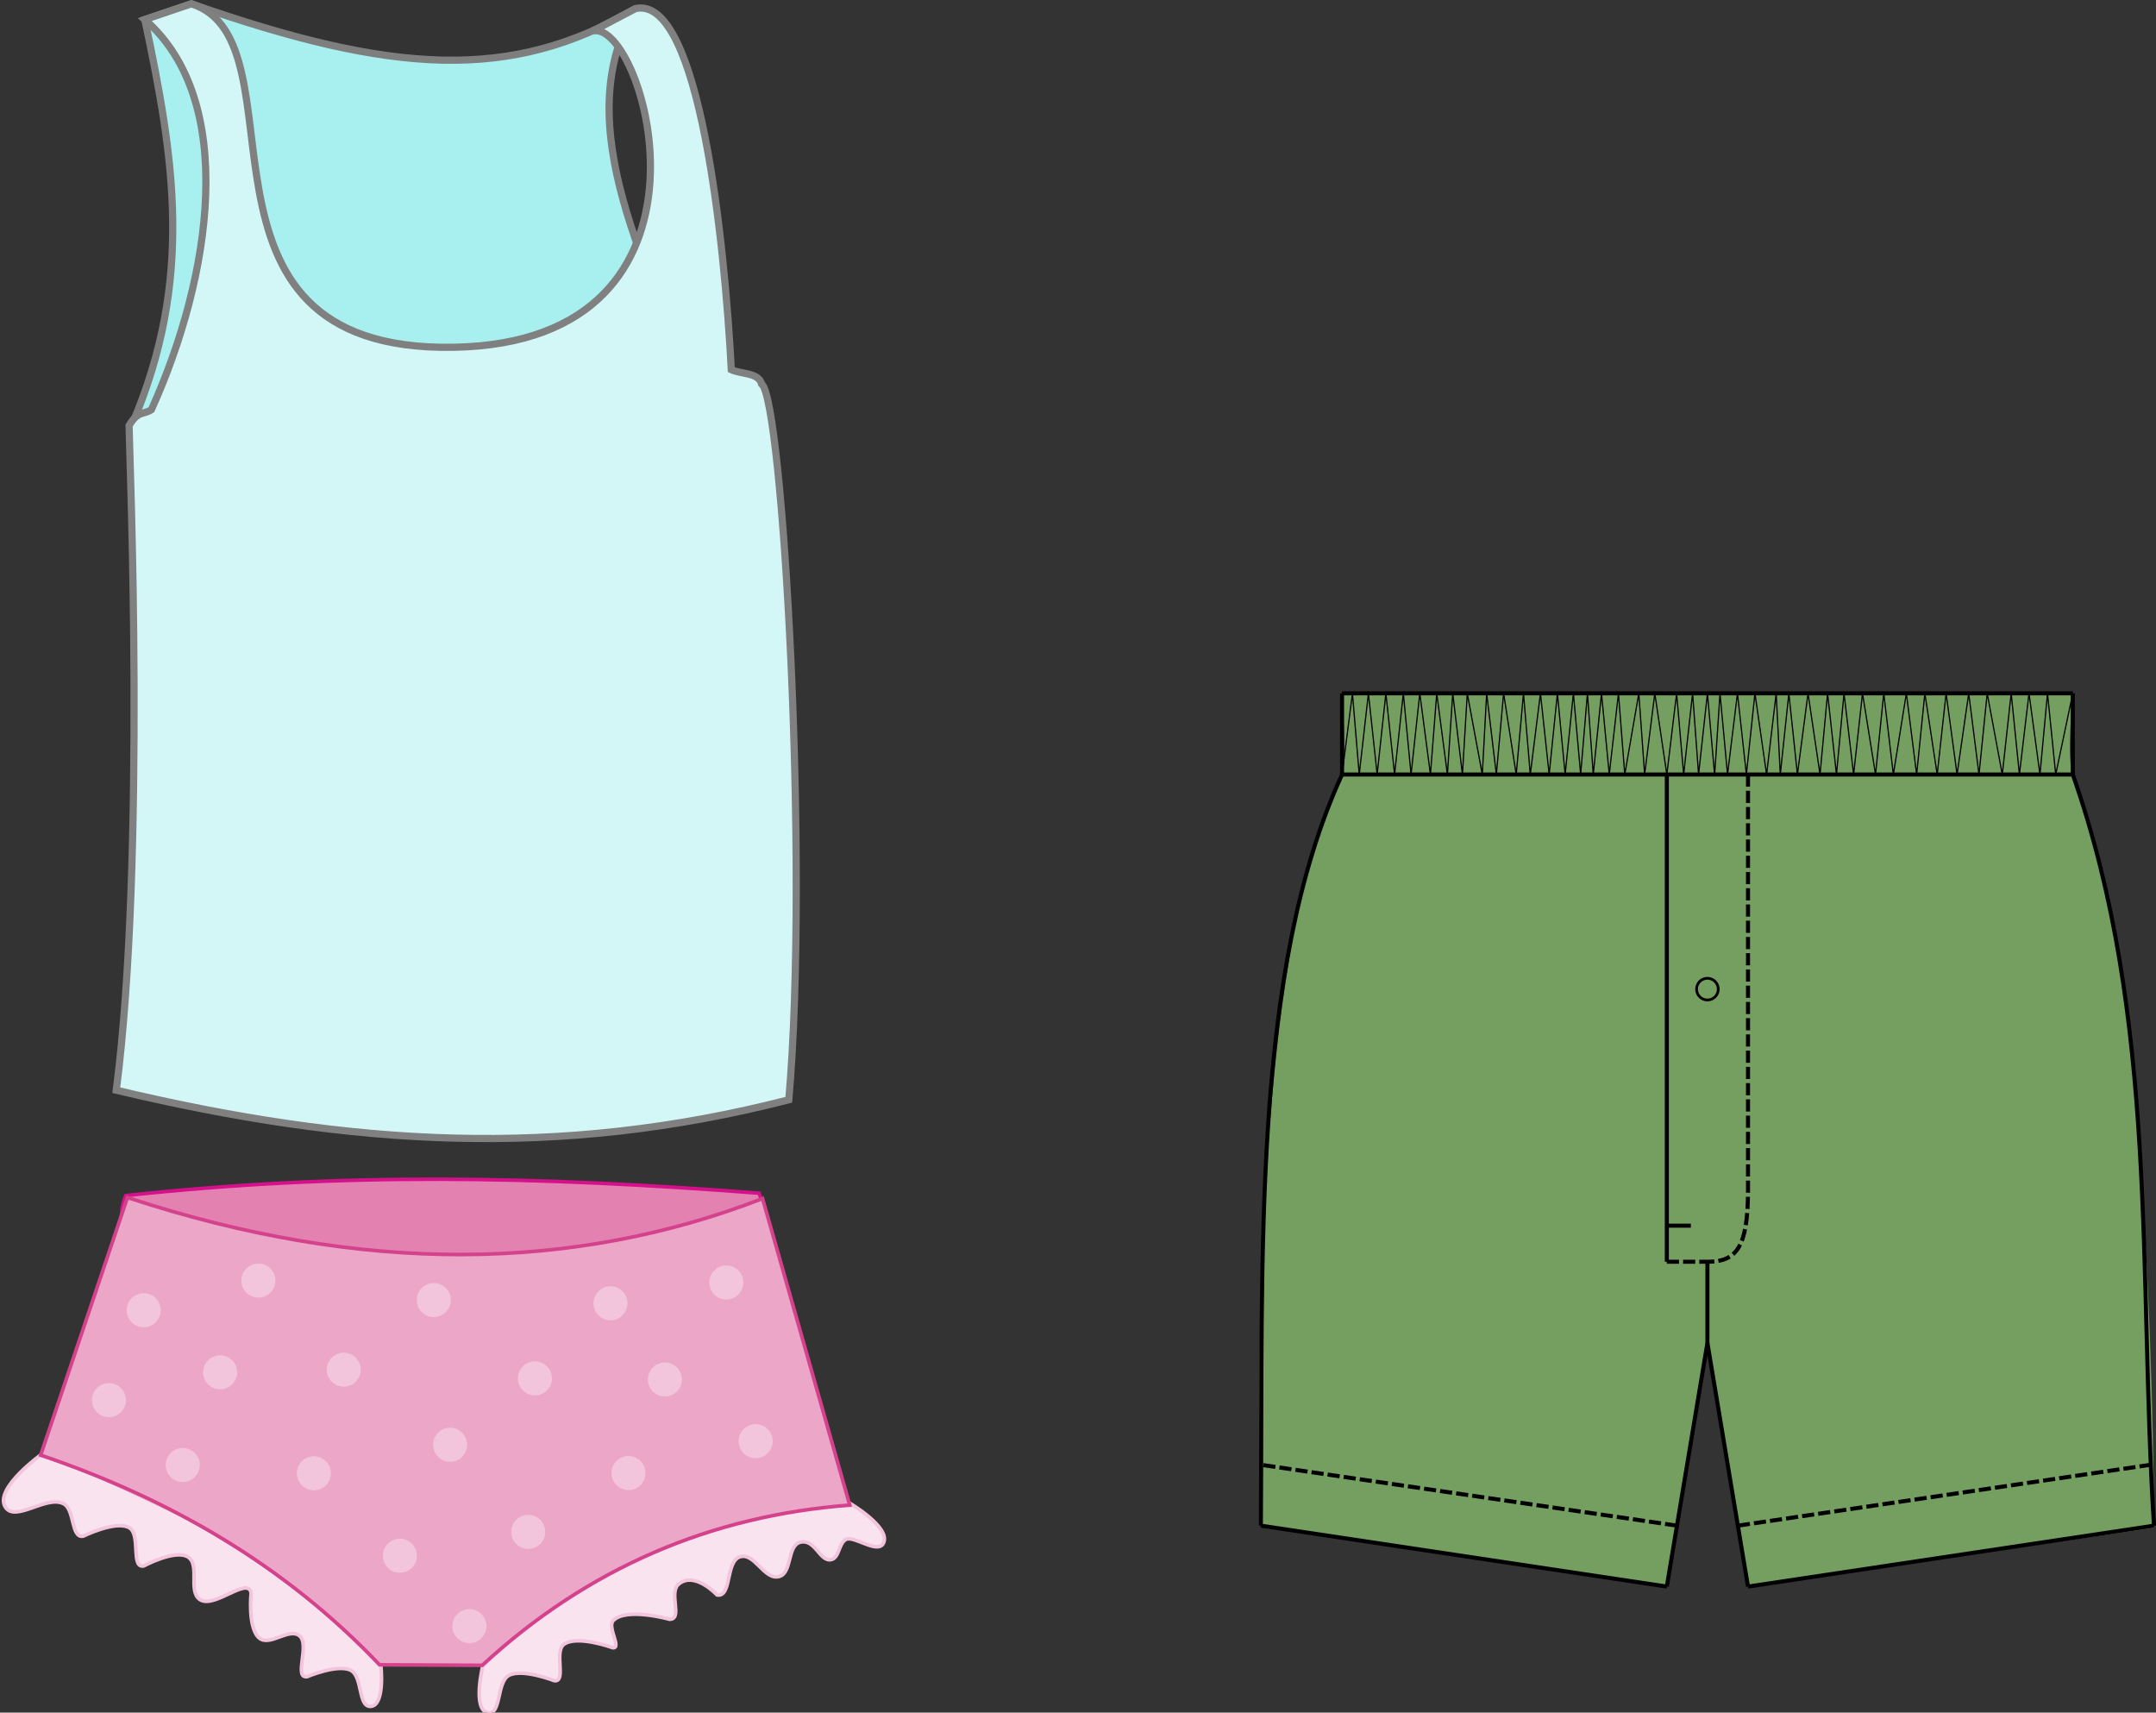 <?xml version="1.0" encoding="UTF-8" standalone="no"?>
<svg
   xmlns:dc="http://purl.org/dc/elements/1.1/"
   xmlns:cc="http://creativecommons.org/ns#"
   xmlns:rdf="http://www.w3.org/1999/02/22-rdf-syntax-ns#"
   xmlns:svg="http://www.w3.org/2000/svg"
   xmlns="http://www.w3.org/2000/svg"
   xmlns:sodipodi="http://sodipodi.sourceforge.net/DTD/sodipodi-0.dtd"
   xmlns:inkscape="http://www.inkscape.org/namespaces/inkscape"
   viewBox="0 0 382.902 304.109"
   version="1.1"
   id="svg10"
   sodipodi:docname="underwear.svg"
   width="101.309mm"
   height="80.462mm"
   inkscape:version="1.0.2-2 (e86c870879, 2021-01-15)">
  <rect x="0" y="0" width="382.902" height="304.109" fill="#333333" stroke="none"/>
  <defs
     id="defs14" />
  <sodipodi:namedview
     pagecolor="#ffffff"
     bordercolor="#666666"
     borderopacity="1"
     objecttolerance="10"
     gridtolerance="10"
     guidetolerance="10"
     inkscape:pageopacity="0"
     inkscape:pageshadow="2"
     inkscape:window-width="1920"
     inkscape:window-height="1017"
     id="namedview12"
     showgrid="false"
     units="mm"
     inkscape:zoom="0.8140625"
     inkscape:cx="103.49712"
     inkscape:cy="358.44591"
     inkscape:window-x="-8"
     inkscape:window-y="-8"
     inkscape:window-maximized="1"
     inkscape:current-layer="svg10"
     inkscape:document-rotation="0" />
  <path
     d="M 112.858,1.523 C 100.375,22.233 115.979,48.618 123.355,69.896 L 23.492,75.286 C 34.462,49.564 30.923,28.055 25.721,3.472 L 33.989,0.675 C 69.64,13.158 90.825,14.576 112.855,1.526 Z"
     fill="#e5e5e5"
     id="path2"
     style="fill:#a8f0f0;fill-opacity:1;stroke:#7e7e7e;stroke-width:1.277;stroke-dasharray:none;stroke-opacity:1"
     sodipodi:nodetypes="ccccccc" />
  <path
     d="M 25.721,3.472 33.989,0.675 C 54.952,7.326 29.639,62.518 80.515,61.667 131.391,60.816 114.447,3.392 105.316,5.498 l 7.539,-3.972 c 11.468,-2.56 15.889,42.363 17.023,64.113 1.797,0.851 4.823,0.473 5.39,2.553 3.688,2.648 8.511,84.73 4.823,127.098 -40.947,10.497 -77.637,8.227 -119.438,-1.702 5.295,-41.041 2.364,-112.157 2.27,-118.017 1.608,-2.742 2.648,-1.891 3.972,-2.837 C 37.581,49.092 42.287,17.901 25.721,3.472 Z"
     fill="#e5e5e5"
     id="path6"
     style="fill:#d3f7f7;fill-opacity:1;stroke:#808080;stroke-width:1.277;stroke-dasharray:none;stroke-opacity:1"
     sodipodi:nodetypes="ccscccccccccc" />
  <path
     d="m 22.338,212.296 c 38.555,-4.151 72.887,-3.447 112.498,-0.422 1.055,3.025 1.266,5.84 0,9.076 -8.583,18.574 -24.131,35.037 -40.314,48.123 -9.076,1.759 -17.941,2.463 -27.228,-0.422 -17.237,-10.061 -32.574,-27.297 -44.746,-47.49 -0.704,-3.447 -1.618,-5.417 -0.211,-8.865 z"
     fill="#ffaad4"
     id="path2-55"
     style="display:inline;fill:#e381b1;fill-opacity:1;stroke:#d4108b;stroke-width:0.633;stroke-dasharray:none;stroke-opacity:1" />
  <g
     transform="matrix(1.256,0.101,-0.101,1.256,-31.913,-861.205)"
     id="g44"
     style="display:inline;stroke-width:0.507;stroke-miterlimit:4;stroke-dasharray:none">
    <path
       d="m 102.26,883.08 c 0,0 -6.156,5.212 -4.522,7.699 1.52,2.313 5.706,-2.132 8.241,-1.021 1.623,0.712 1.382,4.782 3.094,4.323 0,0 4.372,-2.628 6.367,-1.707 1.743,0.805 0.63,5.736 2.474,5.202 0,0 4.202,-2.715 6.09,-1.766 1.864,0.936 0.36,4.86 2.19,5.863 2.124,1.164 6.474,-3.86 7.106,-1.521 0,0 -0.114,5.088 1.697,6.278 1.568,1.03 4.001,-1.838 5.569,-0.809 1.636,1.074 -0.368,6.109 1.538,5.667 0,0 4.114,-2.148 6.042,-1.401 1.825,0.707 1.425,5.278 3.332,4.835 1.92,-0.446 0.867,-5.848 0.867,-5.848 l 0.214,0.153 -8.407,-6.929 -7.387,-5.774 -9.141,-4.432 -9.419,-3.511 -8.623,-3.22 -7.323,-2.08 z"
       fill="#f9e3ee"
       stroke="#f3c5dc"
       stroke-width="2"
       id="path2-5"
       style="display:inline;stroke-width:0.507;stroke-miterlimit:4;stroke-dasharray:none" />
    <path
       d="m 166.68,907.7 c 0,0 -1.022,6.31 1.195,6.604 2.014,0.267 0.874,-4.456 2.613,-5.507 1.83,-1.105 6.41,0.265 6.41,0.265 1.769,0.073 -0.416,-4.085 0.937,-5.228 1.76,-1.486 6.912,-0.062 6.912,-0.062 1.281,-0.011 -1.081,-2.857 -0.253,-3.835 1.71,-2.023 7.906,-0.803 7.906,-0.803 1.896,-0.193 -0.486,-3.699 0.868,-5.04 2.094,-2.074 5.514,1.085 5.514,1.085 2.134,0.195 0.797,-4.803 2.78,-5.615 2.032,-0.833 3.681,3.073 5.743,2.317 1.802,-0.661 0.751,-4.453 2.574,-5.053 2.081,-0.685 2.953,2.58 4.549,2.092 1.116,-0.341 0.847,-2.334 1.819,-2.991 1.054,-0.713 4.623,1.75 5.315,0.119 1,-2.358 -5.462,-5.403 -5.462,-5.403 l -0.005,0.236 -17.536,3.378 -12.97,6.675 -11.794,9.21 -7.114,7.557 z"
       fill="#f9e3ee"
       stroke="#f3c5dc"
       stroke-width="2"
       id="path4"
       style="display:inline;stroke-width:0.507;stroke-miterlimit:4;stroke-dasharray:none" />
    <path
       d="m 111.46,846.01 c 33.878,8.214 63.444,5.412 89.24,-7.024 l 15.714,42.074 c -19.397,3.046 -36.074,11.786 -49.824,26.653 l -14.433,1.091 c -14.356,-12.861 -31.274,-20.916 -49.977,-25.625 l 9.28,-37.169 z"
       fill="#eba6c8"
       stroke="#d4428b"
       stroke-width="2"
       id="path6-1"
       style="display:inline;stroke-width:0.507;stroke-miterlimit:4;stroke-dasharray:none" />
    <path
       transform="matrix(0.572,-0.065,0.065,0.572,17.044,380.12)"
       d="m 174,870.16 c 0,2.301 -1.866,4.167 -4.167,4.167 -2.301,0 -4.167,-1.866 -4.167,-4.167 0,-2.301 1.866,-4.167 4.167,-4.167 2.301,0 4.167,1.866 4.167,4.167 z"
       fill="#f3c5dc"
       id="path8"
       style="display:inline;stroke-width:0.88;stroke-miterlimit:4;stroke-dasharray:none" />
    <path
       transform="matrix(0.572,-0.065,0.065,0.572,0.08,406.56)"
       d="m 174,870.16 c 0,2.301 -1.866,4.167 -4.167,4.167 -2.301,0 -4.167,-1.866 -4.167,-4.167 0,-2.301 1.866,-4.167 4.167,-4.167 2.301,0 4.167,1.866 4.167,4.167 z"
       fill="#f3c5dc"
       id="path10"
       style="display:inline;stroke-width:0.88;stroke-miterlimit:4;stroke-dasharray:none" />
    <path
       transform="matrix(0.572,-0.065,0.065,0.572,17.836,401.76)"
       d="m 174,870.16 c 0,2.301 -1.866,4.167 -4.167,4.167 -2.301,0 -4.167,-1.866 -4.167,-4.167 0,-2.301 1.866,-4.167 4.167,-4.167 2.301,0 4.167,1.866 4.167,4.167 z"
       fill="#f3c5dc"
       id="path12"
       style="display:inline;stroke-width:0.88;stroke-miterlimit:4;stroke-dasharray:none" />
    <path
       transform="matrix(0.572,-0.065,0.065,0.572,5.879,390.4)"
       d="m 174,870.16 c 0,2.301 -1.866,4.167 -4.167,4.167 -2.301,0 -4.167,-1.866 -4.167,-4.167 0,-2.301 1.866,-4.167 4.167,-4.167 2.301,0 4.167,1.866 4.167,4.167 z"
       fill="#f3c5dc"
       id="path14"
       style="display:inline;stroke-width:0.88;stroke-miterlimit:4;stroke-dasharray:none" />
    <path
       transform="matrix(0.572,-0.065,0.065,0.572,-9.915,381.06)"
       d="m 174,870.16 c 0,2.301 -1.866,4.167 -4.167,4.167 -2.301,0 -4.167,-1.866 -4.167,-4.167 0,-2.301 1.866,-4.167 4.167,-4.167 2.301,0 4.167,1.866 4.167,4.167 z"
       fill="#f3c5dc"
       id="path16"
       style="stroke-width:0.88;stroke-miterlimit:4;stroke-dasharray:none" />
    <path
       transform="matrix(0.572,-0.065,0.065,0.572,-12.935,395.95)"
       d="m 174,870.16 c 0,2.301 -1.866,4.167 -4.167,4.167 -2.301,0 -4.167,-1.866 -4.167,-4.167 0,-2.301 1.866,-4.167 4.167,-4.167 2.301,0 4.167,1.866 4.167,4.167 z"
       fill="#f3c5dc"
       id="path18"
       style="stroke-width:0.88;stroke-miterlimit:4;stroke-dasharray:none" />
    <path
       transform="matrix(0.572,-0.065,0.065,0.572,31.261,392.36)"
       d="m 174,870.16 c 0,2.301 -1.866,4.167 -4.167,4.167 -2.301,0 -4.167,-1.866 -4.167,-4.167 0,-2.301 1.866,-4.167 4.167,-4.167 2.301,0 4.167,1.866 4.167,4.167 z"
       fill="#f3c5dc"
       id="path20"
       style="stroke-width:0.88;stroke-miterlimit:4;stroke-dasharray:none" />
    <path
       transform="matrix(0.572,-0.065,0.065,0.572,1.953,370.26)"
       d="m 174,870.16 c 0,2.301 -1.866,4.167 -4.167,4.167 -2.301,0 -4.167,-1.866 -4.167,-4.167 0,-2.301 1.866,-4.167 4.167,-4.167 2.301,0 4.167,1.866 4.167,4.167 z"
       fill="#f3c5dc"
       id="path22"
       style="stroke-width:0.88;stroke-miterlimit:4;stroke-dasharray:none" />
    <path
       transform="matrix(0.572,-0.065,0.065,0.572,26.812,368.72)"
       d="m 174,870.16 c 0,2.301 -1.866,4.167 -4.167,4.167 -2.301,0 -4.167,-1.866 -4.167,-4.167 0,-2.301 1.866,-4.167 4.167,-4.167 2.301,0 4.167,1.866 4.167,4.167 z"
       fill="#f3c5dc"
       id="path24"
       style="stroke-width:0.88;stroke-miterlimit:4;stroke-dasharray:none" />
    <path
       transform="matrix(0.572,-0.065,0.065,0.572,35.322,378.81)"
       d="m 174,870.16 c 0,2.301 -1.866,4.167 -4.167,4.167 -2.301,0 -4.167,-1.866 -4.167,-4.167 0,-2.301 1.866,-4.167 4.167,-4.167 2.301,0 4.167,1.866 4.167,4.167 z"
       fill="#f3c5dc"
       id="path26"
       style="stroke-width:0.88;stroke-miterlimit:4;stroke-dasharray:none" />
    <path
       transform="matrix(0.572,-0.065,0.065,0.572,42.854,364.49)"
       d="m 174,870.16 c 0,2.301 -1.866,4.167 -4.167,4.167 -2.301,0 -4.167,-1.866 -4.167,-4.167 0,-2.301 1.866,-4.167 4.167,-4.167 2.301,0 4.167,1.866 4.167,4.167 z"
       fill="#f3c5dc"
       id="path28"
       style="stroke-width:0.88;stroke-miterlimit:4;stroke-dasharray:none" />
    <path
       transform="matrix(0.572,-0.065,0.065,0.572,48.764,386.45)"
       d="m 174,870.16 c 0,2.301 -1.866,4.167 -4.167,4.167 -2.301,0 -4.167,-1.866 -4.167,-4.167 0,-2.301 1.866,-4.167 4.167,-4.167 2.301,0 4.167,1.866 4.167,4.167 z"
       fill="#f3c5dc"
       id="path30"
       style="stroke-width:0.88;stroke-miterlimit:4;stroke-dasharray:none" />
    <path
       transform="matrix(0.572,-0.065,0.065,0.572,10.638,415.66)"
       d="m 174,870.16 c 0,2.301 -1.866,4.167 -4.167,4.167 -2.301,0 -4.167,-1.866 -4.167,-4.167 0,-2.301 1.866,-4.167 4.167,-4.167 2.301,0 4.167,1.866 4.167,4.167 z"
       fill="#f3c5dc"
       id="path32"
       style="stroke-width:0.88;stroke-miterlimit:4;stroke-dasharray:none" />
    <path
       transform="matrix(0.572,-0.065,0.065,0.572,-27.251,382.83)"
       d="m 174,870.16 c 0,2.301 -1.866,4.167 -4.167,4.167 -2.301,0 -4.167,-1.866 -4.167,-4.167 0,-2.301 1.866,-4.167 4.167,-4.167 2.301,0 4.167,1.866 4.167,4.167 z"
       fill="#f3c5dc"
       id="path34"
       style="stroke-width:0.88;stroke-miterlimit:4;stroke-dasharray:none" />
    <path
       transform="matrix(0.572,-0.065,0.065,0.572,-31.452,396.27)"
       d="m 174,870.16 c 0,2.301 -1.866,4.167 -4.167,4.167 -2.301,0 -4.167,-1.866 -4.167,-4.167 0,-2.301 1.866,-4.167 4.167,-4.167 2.301,0 4.167,1.866 4.167,4.167 z"
       fill="#f3c5dc"
       id="path36"
       style="stroke-width:0.88;stroke-miterlimit:4;stroke-dasharray:none" />
    <path
       transform="matrix(0.572,-0.065,0.065,0.572,-22.911,369.51)"
       d="m 174,870.16 c 0,2.301 -1.866,4.167 -4.167,4.167 -2.301,0 -4.167,-1.866 -4.167,-4.167 0,-2.301 1.866,-4.167 4.167,-4.167 2.301,0 4.167,1.866 4.167,4.167 z"
       fill="#f3c5dc"
       id="path38"
       style="stroke-width:0.88;stroke-miterlimit:4;stroke-dasharray:none" />
    <path
       transform="matrix(0.572,-0.065,0.065,0.572,-38.686,374.97)"
       d="m 174,870.16 c 0,2.301 -1.866,4.167 -4.167,4.167 -2.301,0 -4.167,-1.866 -4.167,-4.167 0,-2.301 1.866,-4.167 4.167,-4.167 2.301,0 4.167,1.866 4.167,4.167 z"
       fill="#f3c5dc"
       id="path40"
       style="stroke-width:0.88;stroke-miterlimit:4;stroke-dasharray:none" />
    <path
       transform="matrix(0.572,-0.065,0.065,0.572,-42.553,387.99)"
       d="m 174,870.16 c 0,2.301 -1.866,4.167 -4.167,4.167 -2.301,0 -4.167,-1.866 -4.167,-4.167 0,-2.301 1.866,-4.167 4.167,-4.167 2.301,0 4.167,1.866 4.167,4.167 z"
       fill="#f3c5dc"
       id="path42"
       style="display:inline;stroke-width:0.88;stroke-miterlimit:4;stroke-dasharray:none" />
  </g>
  <path
     style="fill:#759f60;fill-opacity:1;stroke:#000000;stroke-width:0;stroke-linecap:butt;stroke-linejoin:miter;stroke-miterlimit:4;stroke-dasharray:none;stroke-opacity:1"
     d="m 238.346,123.112 c 0,0 0.931,12.637 0,14.42 -17.886,34.248 -14.42,133.381 -14.42,133.381 l 72.098,10.815 7.21,-43.259 7.21,43.259 72.098,-10.423 v 0 c 0,0 0.18,-101.385 -14.42,-133.773 -1.159,-2.572 0,-14.42 0,-14.42 z"
     id="path907"
     sodipodi:nodetypes="csccccczscc" />
  <path
     d="M 238.346,123.112 H 368.123"
     id="path4339"
     style="fill:none;stroke:#000000;stroke-width:0.721px;stroke-linecap:butt;stroke-linejoin:miter;stroke-opacity:1" />
  <path
     d="M 238.346,137.531 H 368.123"
     id="path4341"
     style="fill:none;stroke:#000000;stroke-width:0.721px;stroke-linecap:butt;stroke-linejoin:miter;stroke-opacity:1" />
  <path
     d="M 238.346,137.531 C 222.259,172.591 224.304,222.761 223.927,270.913"
     id="path4343"
     style="fill:none;stroke:#000000;stroke-width:0.721px;stroke-linecap:butt;stroke-linejoin:miter;stroke-opacity:1" />
  <path
     d="m 368.123,137.531 c 15.246,43.416 11.617,88.72 14.42,133.381"
     id="path4345"
     style="fill:none;stroke:#000000;stroke-width:0.721px;stroke-linecap:butt;stroke-linejoin:miter;stroke-opacity:1" />
  <path
     d="m 310.444,281.727 72.098,-10.815"
     id="path4347"
     style="fill:none;stroke:#000000;stroke-width:0.721px;stroke-linecap:butt;stroke-linejoin:miter;stroke-opacity:1" />
  <path
     d="m 296.025,281.727 -72.098,-10.815"
     id="path4349"
     style="fill:none;stroke:#000000;stroke-width:0.721px;stroke-linecap:butt;stroke-linejoin:miter;stroke-opacity:1" />
  <path
     d="m 238.346,123.112 v 14.42"
     id="path4351"
     style="fill:none;stroke:#000000;stroke-width:0.721px;stroke-linecap:butt;stroke-linejoin:miter;stroke-opacity:1" />
  <path
     d="m 368.123,123.112 v 14.42"
     id="path4353"
     style="fill:none;stroke:#000000;stroke-width:0.721px;stroke-linecap:butt;stroke-linejoin:miter;stroke-opacity:1" />
  <path
     d="m 296.025,137.531 v 86.518"
     id="path4355"
     style="fill:none;stroke:#000000;stroke-width:0.721px;stroke-linecap:butt;stroke-linejoin:miter;stroke-opacity:1" />
  <path
     d="m 310.444,137.531 c 0,30.973 0,73.703 0,73.703 0,10.282 -2.035,12.815 -7.21,12.815"
     id="path4357"
     style="fill:none;stroke:#000000;stroke-width:0.721;stroke-linecap:butt;stroke-linejoin:miter;stroke-miterlimit:4;stroke-dasharray:2.163, 0.721;stroke-dashoffset:0;stroke-opacity:1" />
  <path
     d="m 296.025,281.727 7.21,-43.259"
     id="path4359"
     style="fill:none;stroke:#000000;stroke-width:0.721px;stroke-linecap:butt;stroke-linejoin:miter;stroke-opacity:1" />
  <path
     d="m 310.444,281.727 -7.21,-43.259"
     id="path4361"
     style="fill:none;stroke:#000000;stroke-width:0.721px;stroke-linecap:butt;stroke-linejoin:miter;stroke-opacity:1" />
  <path
     d="m 303.234,224.049 v 14.42"
     id="path4363"
     style="fill:none;stroke:#000000;stroke-width:0.721px;stroke-linecap:butt;stroke-linejoin:miter;stroke-opacity:1" />
  <path
     d="m 296.025,224.049 h 7.21"
     id="path4365"
     style="fill:none;stroke:#000000;stroke-width:0.721;stroke-linecap:butt;stroke-linejoin:miter;stroke-miterlimit:4;stroke-dasharray:2.163, 0.721;stroke-dashoffset:0;stroke-opacity:1" />
  <path
     d="m 297.846,270.913 -73.919,-10.815"
     id="path4369"
     style="fill:none;stroke:#000000;stroke-width:0.721;stroke-linecap:butt;stroke-linejoin:miter;stroke-miterlimit:4;stroke-dasharray:2.163, 0.721;stroke-dashoffset:0;stroke-opacity:1" />
  <path
     d="m 308.639,270.913 73.327,-10.815"
     id="path4371"
     style="fill:none;stroke:#000000;stroke-width:0.721;stroke-linecap:butt;stroke-linejoin:miter;stroke-miterlimit:4;stroke-dasharray:2.163, 0.721;stroke-dashoffset:0;stroke-opacity:1" />
  <path
     d="m 296.025,217.642 h 4.268"
     id="path4410"
     style="fill:none;stroke:#000000;stroke-width:0.721px;stroke-linecap:butt;stroke-linejoin:miter;stroke-opacity:1" />
  <path
     d="m 305.157,175.642 a 1.922,1.922 0 1 1 -3.844,0 1.922,1.922 0 1 1 3.844,0 z"
     id="path4446"
     style="fill:none;stroke:#000000;stroke-width:0.482;stroke-miterlimit:4;stroke-dasharray:none;stroke-dashoffset:0;stroke-opacity:1" />
  <path
     d="m 238.346,137.531 1.844,-14.42 1.205,14.42 1.635,-14.42 1.549,14.42 1.549,-14.42 1.549,14.42 1.549,-14.42 1.377,14.42 1.549,-14.42 1.893,14.42 1.119,-14.42 1.893,14.42 0.947,-14.42 1.721,14.42 0.861,-14.42 2.668,14.42 0.774,-14.42 1.721,14.42 1.291,-14.42 2.237,14.42 1.291,-14.42 1.205,14.42 1.807,-14.42 1.549,14.42 1.463,-14.42 1.377,14.42 1.463,-14.42 1.291,14.42 1.205,-14.42 1.033,14.42 1.463,-14.42 1.377,14.42 1.635,-14.42 1.119,14.42 2.496,-14.42 1.033,14.42 1.807,-14.42 2.137,14.42 1.735,-14.42 1.249,14.42 1.591,-14.42 1.061,14.42 1.574,-14.42 1.278,14.541 0.951,-14.541 1.339,14.42 1.765,-14.42 1.582,14.42 1.521,-14.42 2.069,14.42 1.704,-14.42 0.73,14.42 1.521,-14.42 1.521,14.42 1.886,-14.42 2.13,14.42 1.339,-14.42 1.582,14.42 1.339,-14.42 1.704,14.42 1.582,-14.42 2.312,14.42 1.46,-14.42 1.704,14.42 2.312,-14.42 1.825,14.42 1.46,-14.42 2.191,14.42 1.582,-14.42 1.947,14.42 2.069,-14.42 1.825,14.42 1.46,-14.42 2.677,14.42 1.582,-14.42 1.46,14.42 1.704,-14.42 1.947,14.42 1.339,-14.42 1.46,14.42 3.028,-14.42"
     id="path4487"
     style="fill:none;stroke:#000000;stroke-width:0.216;stroke-linecap:butt;stroke-linejoin:miter;stroke-miterlimit:4;stroke-dasharray:none;stroke-opacity:1" />
</svg>
